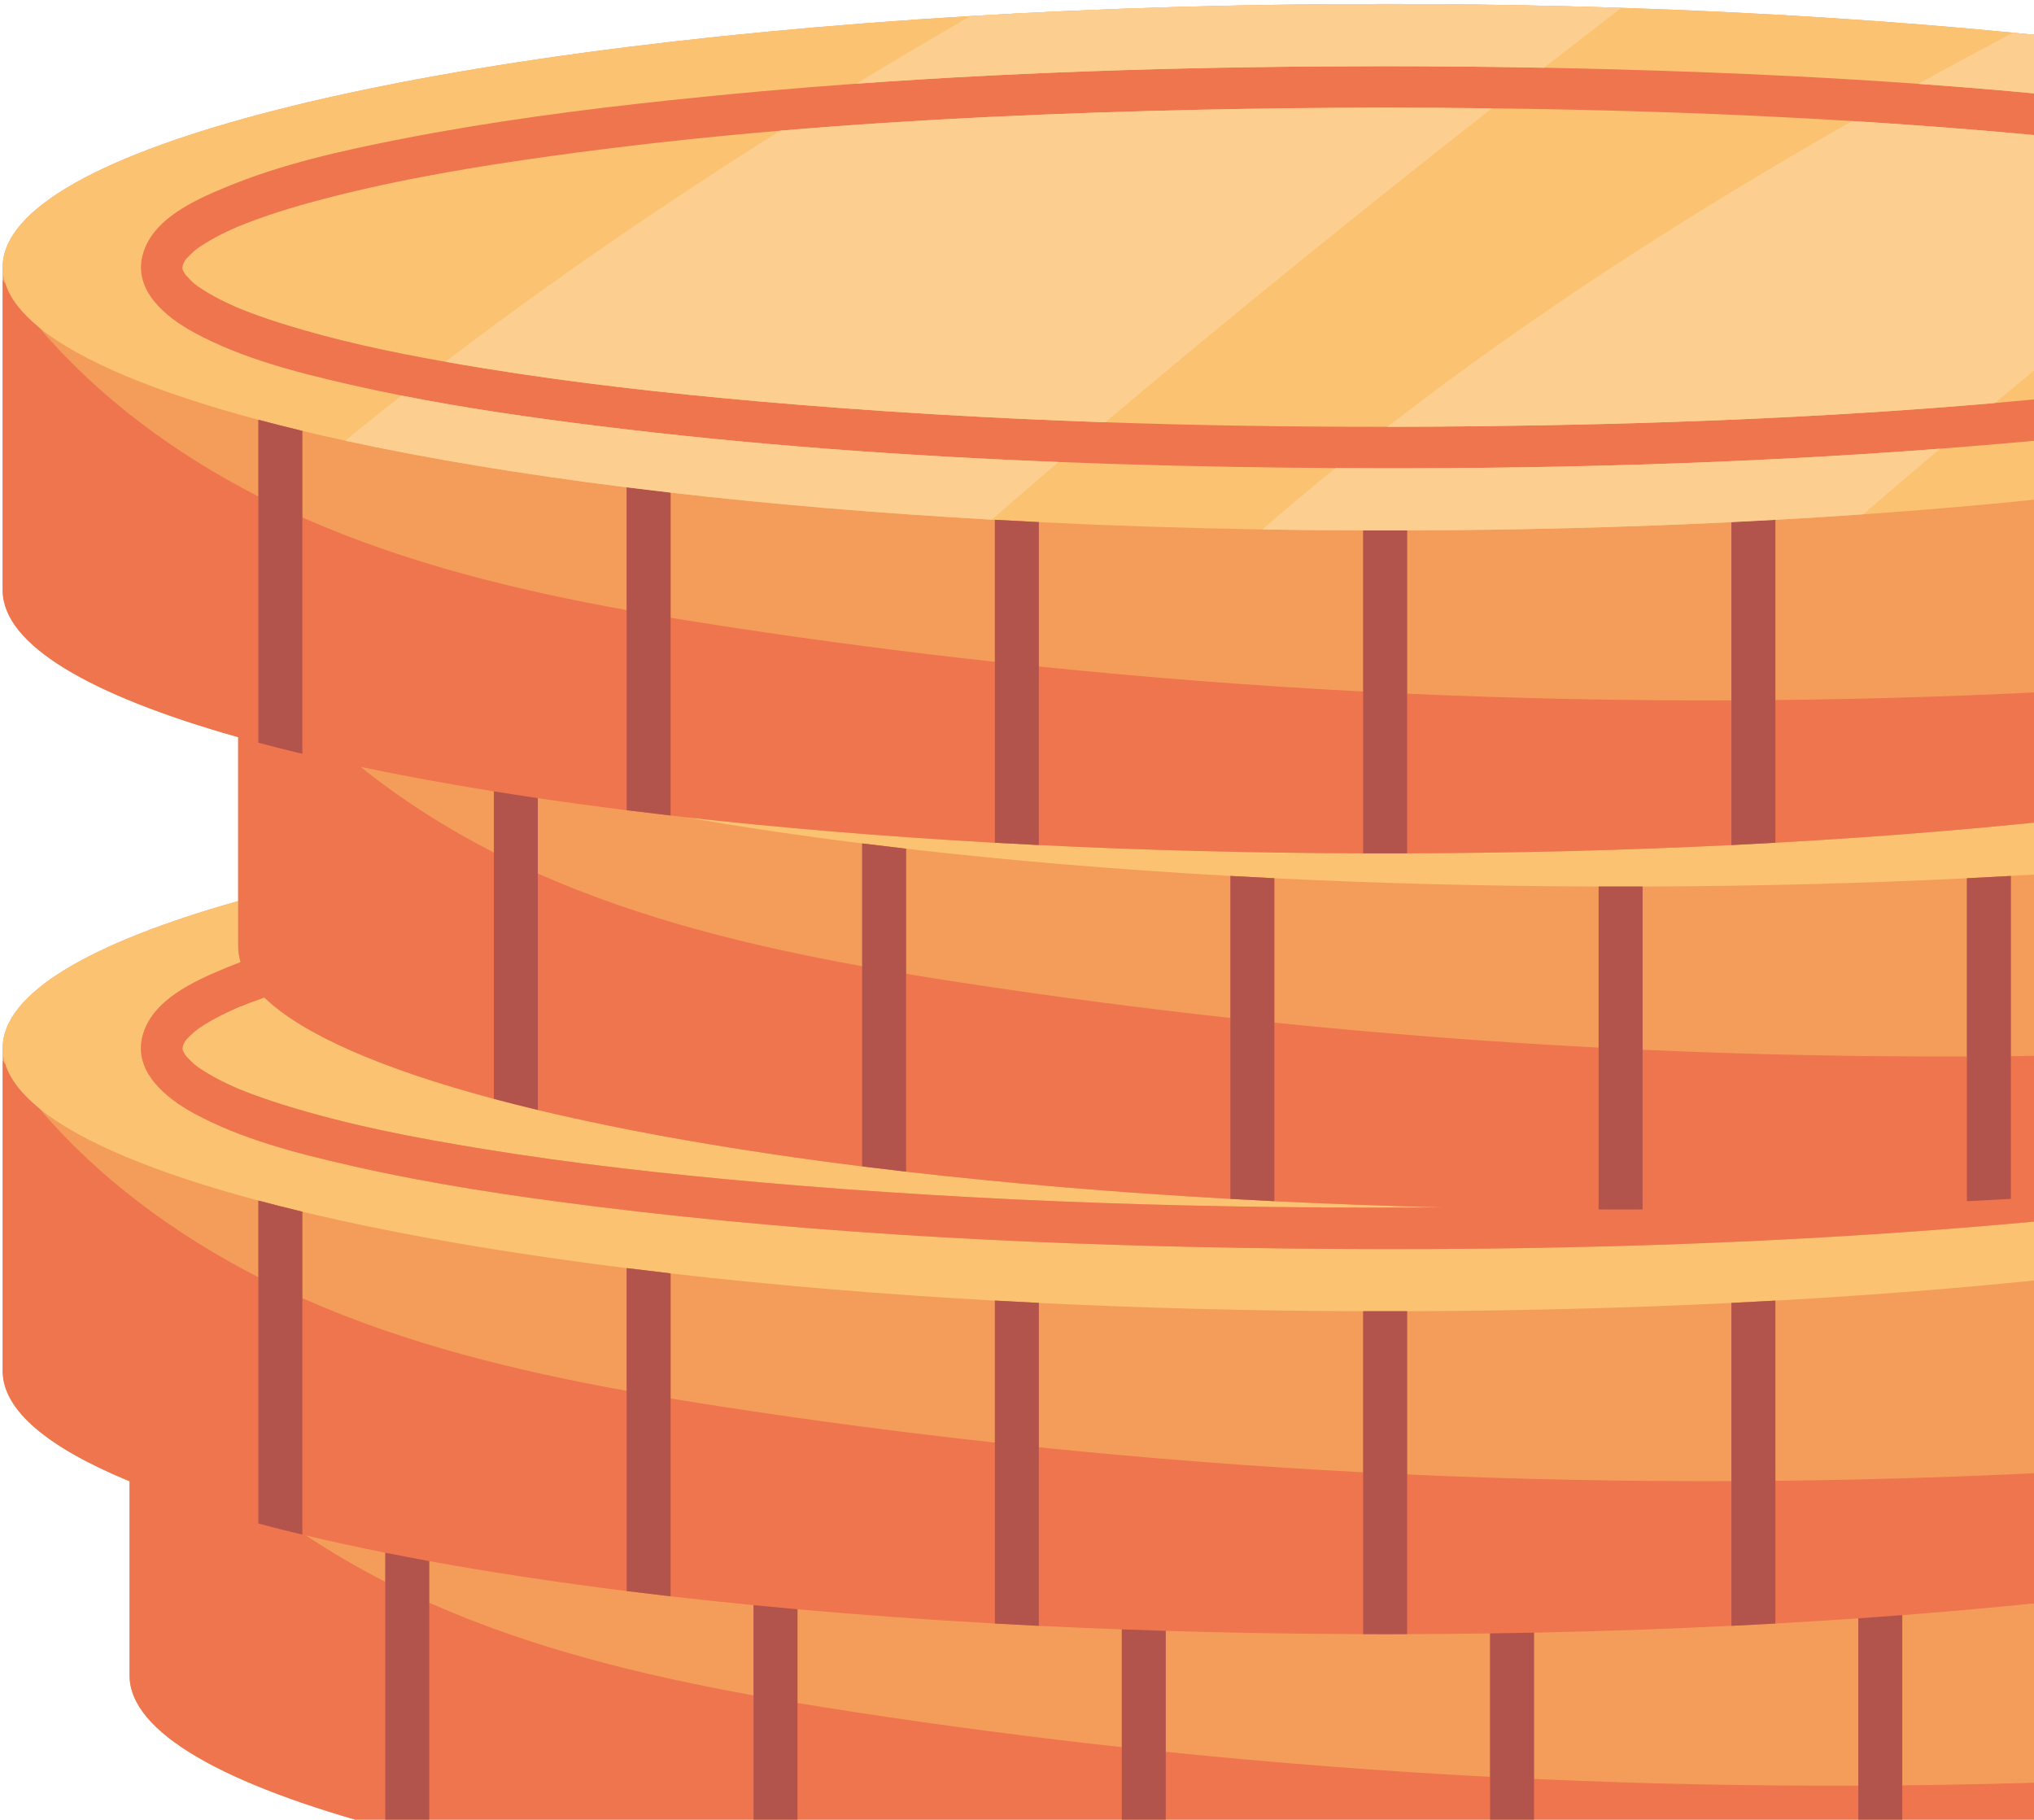 <svg width="427" height="382" viewBox="0 0 427 382" fill="none" xmlns="http://www.w3.org/2000/svg">
<g clip-path="url(#clip0_465_225087)">
<path d="M581.003 100.005V56.101C581.003 41.48 551.173 28.184 502.473 18.301C479.627 13.663 452.624 9.778 422.598 6.858C397.135 4.381 369.499 2.601 340.377 1.645C324.261 1.116 307.689 0.841 290.782 0.841C260.459 0.841 231.224 1.726 203.749 3.37C85.986 10.408 0.559 31.355 0.559 56.101V123.895C0.559 135.324 18.784 145.94 50.001 154.754V189.16C18.784 197.97 0.559 208.589 0.559 220.019V287.813C0.559 296.081 10.102 303.925 27.2 310.969V351.741C27.2 363.677 47.082 374.733 80.883 383.766C83.852 384.56 86.926 385.335 90.107 386.098C109.324 390.7 132.316 394.708 158.192 397.947C161.228 398.325 164.306 398.693 167.416 399.052C188.505 401.481 211.349 403.415 235.5 404.765C238.555 404.936 241.63 405.098 244.724 405.25C266.531 406.322 289.329 406.923 312.805 406.99C314.343 406.994 315.88 406.997 317.42 406.997C318.961 406.997 320.498 406.994 322.032 406.99C345.512 406.923 368.31 406.322 390.117 405.25C393.211 405.098 396.289 404.936 399.341 404.765C423.492 403.415 446.336 401.481 467.425 399.052C470.539 398.697 473.613 398.325 476.649 397.947C502.525 394.708 525.514 390.703 544.734 386.098C547.911 385.335 550.986 384.557 553.957 383.766C581.991 376.273 600.448 367.391 605.932 357.77C607.063 355.791 607.641 353.778 607.641 351.737V283.947C607.641 275.679 598.097 267.834 580.999 260.79V229.514C606.649 222.273 623.528 213.811 628.73 204.688C629.861 202.705 630.439 200.693 630.439 198.655V130.864C630.439 119.434 612.214 108.815 580.996 100.005H581.003Z" fill="#F49D5A"/>
<path d="M527.319 252.045C550.369 245.882 566.947 238.784 575.16 231.107C572.686 231.753 570.144 232.392 567.532 233.015C552.808 236.542 535.868 239.717 517.113 242.469C506.701 245.301 496.037 247.313 485.431 249.102C465.594 252.448 445.577 254.77 425.543 256.595C374.088 261.278 322.31 262.69 270.661 262.102C222.2 261.549 173.588 259.305 125.466 253.336C108.035 251.173 90.602 248.589 73.468 244.665C62.365 242.123 50.796 239.197 40.713 233.726C34.925 230.583 27.982 225.022 29.91 217.526C31.857 209.959 40.677 206.022 47.192 203.303C48.29 202.844 49.398 202.405 50.512 201.982C50.169 200.884 49.998 199.776 49.998 198.662V189.163C18.784 197.97 0.559 208.589 0.559 220.019C0.559 221.166 0.743 222.303 1.104 223.433C2.119 226.598 4.531 229.692 8.229 232.692C16.943 239.762 32.791 246.309 54.242 252.045C57.213 252.839 60.288 253.614 63.469 254.376C82.686 258.979 105.678 262.987 131.554 266.223C134.589 266.604 137.664 266.972 140.777 267.331C161.867 269.759 184.711 271.691 208.862 273.044C211.917 273.215 214.992 273.376 218.086 273.528C239.892 274.601 262.694 275.201 286.17 275.269C287.704 275.269 289.242 275.275 290.782 275.275C292.323 275.275 293.86 275.272 295.394 275.269C318.871 275.198 341.672 274.597 363.475 273.528C366.573 273.376 369.647 273.215 372.703 273.044C396.851 271.694 419.694 269.759 440.784 267.331C443.897 266.972 446.972 266.604 450.008 266.223C475.884 262.987 498.876 258.979 518.092 254.376C521.273 253.614 524.348 252.836 527.316 252.045H527.319Z" fill="#FBC371"/>
<path d="M46.417 226.895C47.363 227.373 48.329 227.816 49.298 228.252C49.527 228.355 49.76 228.452 49.992 228.552C50.034 228.571 50.086 228.591 50.147 228.616C50.699 228.843 51.255 229.062 51.81 229.279C54.265 230.231 56.755 231.081 59.268 231.872C72.942 236.171 87.127 238.874 101.25 241.177C120.473 244.316 139.851 246.473 159.248 248.182C207.086 252.393 255.185 253.83 303.204 253.472C291.06 253.178 279.149 252.739 267.522 252.167C264.425 252.015 261.351 251.854 258.295 251.683C234.144 250.333 211.301 248.401 190.214 245.973C187.101 245.614 184.026 245.246 180.99 244.865C155.114 241.626 132.122 237.621 112.906 233.015C109.725 232.253 106.65 231.475 103.682 230.683C80.299 224.431 63.576 217.216 55.492 209.41C54.491 209.758 53.493 210.12 52.501 210.495C51.823 210.753 51.151 211.021 50.476 211.289C50.215 211.393 50.082 211.444 50.021 211.467C49.96 211.496 49.837 211.551 49.608 211.654C48.678 212.071 47.744 212.488 46.833 212.94C45.131 213.783 43.458 214.703 41.892 215.779C41.559 216.008 41.24 216.247 40.91 216.483C42.073 215.643 40.991 216.421 40.733 216.657C40.219 217.119 39.741 217.603 39.253 218.091C39.208 218.136 39.169 218.178 39.131 218.22C39.144 218.198 39.157 218.175 39.173 218.156C39.157 218.178 39.144 218.201 39.127 218.223C38.869 218.511 38.795 218.682 38.898 218.559C38.84 218.643 38.788 218.724 38.737 218.811C38.633 218.989 38.546 219.218 38.433 219.409C38.44 219.531 38.368 219.803 38.304 220.019C38.304 220.055 38.304 220.087 38.297 220.119C38.313 220.181 38.327 220.255 38.346 220.352C38.359 220.423 38.381 220.497 38.414 220.575C38.375 220.51 38.33 220.436 38.281 220.355C38.42 220.588 38.501 220.856 38.653 221.082C38.785 221.282 38.93 221.492 39.047 221.699C39.567 222.202 40.025 222.758 40.571 223.239C40.762 223.407 40.955 223.568 41.149 223.724C40.943 223.559 41.004 223.61 41.175 223.746C41.259 223.814 41.343 223.882 41.424 223.953C41.32 223.866 41.24 223.801 41.181 223.753C41.288 223.837 41.437 223.946 41.592 224.053C43.142 225.109 44.75 226.055 46.423 226.898L46.417 226.895Z" fill="#FBC371"/>
<path d="M581.001 100.005V112.846C585.901 114.658 590.616 116.906 594.669 119.958C600.179 124.111 603.786 130.819 599.291 137.191C594.311 144.251 584.599 147.578 576.793 150.207C563.202 154.786 548.986 157.56 534.869 159.941C515.032 163.287 495.015 165.609 474.981 167.434C470.466 167.844 465.948 168.228 461.43 168.593C457.69 169.11 453.882 169.614 450.009 170.098C446.974 170.479 443.899 170.847 440.785 171.206C419.696 173.634 396.852 175.566 372.704 176.916C369.649 177.087 366.571 177.248 363.477 177.4C341.671 178.472 318.872 179.07 295.396 179.141C293.862 179.147 292.325 179.147 290.784 179.147C289.243 179.147 287.706 179.147 286.172 179.141C262.696 179.073 239.894 178.472 218.088 177.4C214.994 177.248 211.916 177.087 208.864 176.916C185.898 175.63 164.117 173.822 143.902 171.558C155.445 173.576 167.847 175.42 180.995 177.064C184.031 177.445 187.105 177.814 190.219 178.172C211.309 180.601 234.152 182.532 258.3 183.885C261.355 184.057 264.43 184.218 267.527 184.37C289.334 185.442 312.132 186.04 335.608 186.111C337.143 186.114 338.68 186.117 340.22 186.117C341.761 186.117 343.298 186.117 344.832 186.111C368.309 186.04 391.11 185.442 412.917 184.37C416.014 184.218 419.089 184.057 422.141 183.885C446.292 182.535 469.135 180.604 490.225 178.172C493.339 177.814 496.413 177.445 499.449 177.064C525.325 173.825 548.314 169.82 567.533 165.218C570.711 164.456 573.789 163.677 576.761 162.886C610.562 153.85 630.444 142.798 630.444 130.861C630.444 118.924 612.219 108.812 581.001 100.001V100.005Z" fill="#FBC371"/>
<path d="M8.226 68.771C16.939 75.841 32.787 82.39 54.242 88.126C57.213 88.921 60.288 89.699 63.469 90.458C66.382 91.156 69.383 91.84 72.467 92.512C89.723 96.262 109.602 99.559 131.554 102.308C134.589 102.689 137.664 103.057 140.777 103.415C161.667 105.822 184.281 107.74 208.18 109.09C208.407 109.103 208.633 109.116 208.862 109.129C211.917 109.3 214.992 109.461 218.086 109.613C233.285 110.359 248.965 110.876 265.019 111.147C272.002 111.264 279.055 111.335 286.17 111.354C287.704 111.36 289.242 111.36 290.782 111.36C292.323 111.36 293.86 111.36 295.394 111.354C318.871 111.286 341.672 110.685 363.475 109.613C366.573 109.461 369.647 109.3 372.703 109.129C378.929 108.78 385.072 108.392 391.121 107.969C408.519 106.748 425.136 105.221 440.784 103.419C443.897 103.06 446.972 102.692 450.008 102.311C475.884 99.072 498.876 95.067 518.092 90.461C521.273 89.699 524.348 88.921 527.316 88.129C561.118 79.096 580.999 68.041 580.999 56.104C580.999 41.483 551.17 28.187 502.47 18.304C479.624 13.666 452.62 9.781 422.594 6.862C397.132 4.384 369.495 2.605 340.374 1.649C324.258 1.119 307.686 0.845 290.779 0.845C260.456 0.845 231.221 1.73 203.746 3.374C85.986 10.408 0.559 31.355 0.559 56.101C0.559 57.248 0.743 58.388 1.108 59.518C2.122 62.683 4.534 65.774 8.229 68.771H8.226Z" fill="#FBC371"/>
<path d="M576.759 211.767V162.89C573.788 163.681 570.713 164.459 567.532 165.221V212.827C544.885 215.359 522.184 217.364 499.447 218.83V177.071C496.411 177.452 493.337 177.82 490.223 178.179V219.396C467.548 220.713 444.843 221.495 422.139 221.724V183.889C419.087 184.06 416.012 184.221 412.915 184.373V221.786C390.21 221.87 367.506 221.404 344.831 220.377V186.114C343.296 186.117 341.759 186.12 340.219 186.12C338.678 186.12 337.141 186.12 335.607 186.114V219.929C312.873 218.746 290.169 216.999 267.525 214.677V184.373C264.428 184.221 261.354 184.06 258.298 183.889V213.699C239.469 211.635 220.682 209.171 201.954 206.303C198.043 205.702 194.128 205.085 190.217 204.436V178.179C187.104 177.82 184.029 177.452 180.993 177.071V202.84C157.772 198.645 134.809 193.032 113.264 183.537C113.145 183.485 113.028 183.43 112.909 183.378V167.56C118.939 168.451 125.159 169.297 131.554 170.098C134.589 170.479 137.664 170.847 140.777 171.206C141.814 171.325 142.854 171.442 143.901 171.561C164.115 173.822 185.899 175.634 208.862 176.919C211.917 177.09 214.992 177.252 218.086 177.404C239.892 178.476 262.694 179.073 286.17 179.144C287.704 179.151 289.242 179.151 290.782 179.151C292.323 179.151 293.86 179.151 295.394 179.144C318.871 179.077 341.672 178.476 363.475 177.404C366.573 177.252 369.647 177.09 372.703 176.919C396.851 175.569 419.694 173.635 440.784 171.209C443.897 170.851 446.972 170.482 450.008 170.101C453.88 169.617 457.688 169.113 461.428 168.596C465.949 168.235 470.467 167.85 474.979 167.437C495.013 165.615 515.03 163.293 534.867 159.944C548.984 157.561 563.201 154.79 576.791 150.21C584.597 147.581 594.306 144.251 599.289 137.194C603.785 130.822 600.177 124.111 594.667 119.961C590.614 116.909 585.899 114.658 580.999 112.849V122.335C581.067 122.364 581.135 122.393 581.177 122.409C581.3 122.461 581.426 122.516 581.545 122.57C582.566 123.026 583.58 123.491 584.578 123.995C586.222 124.822 587.782 125.755 589.312 126.769C589.581 126.947 590.711 127.87 589.581 126.937C589.868 127.173 590.159 127.402 590.436 127.647C590.947 128.1 591.396 128.603 591.877 129.085C591.89 129.098 591.896 129.107 591.906 129.117C592.042 129.35 592.213 129.579 592.355 129.805C592.39 129.857 592.419 129.911 592.448 129.966C592.413 129.902 592.442 130.005 592.562 130.234C592.516 130.118 592.484 130.041 592.465 129.995C592.552 130.17 592.623 130.351 592.72 130.519C592.658 130.409 592.604 130.315 592.562 130.234C592.584 130.299 592.61 130.373 592.639 130.461C592.665 130.535 592.688 130.596 592.707 130.651C592.704 130.7 592.7 130.761 592.7 130.832C592.71 130.8 592.723 130.767 592.736 130.735C592.736 130.738 592.742 130.742 592.742 130.748C592.723 130.832 592.707 130.922 592.694 131.006C592.684 131.139 592.658 131.245 592.636 131.316C592.623 131.352 592.613 131.391 592.597 131.426C592.542 131.549 592.51 131.636 592.481 131.697C592.442 131.778 592.403 131.859 592.355 131.933C592.209 132.153 592.045 132.382 591.909 132.615C591.857 132.676 591.806 132.737 591.748 132.796C591.286 133.257 590.837 133.719 590.352 134.158C590.107 134.385 589.839 134.585 589.581 134.798C590.737 133.845 589.396 134.908 589.109 135.108C587.585 136.154 585.96 137.055 584.303 137.879C583.344 138.357 582.369 138.796 581.39 139.232C581.316 139.265 581.245 139.297 581.171 139.329C581.087 139.365 580.809 139.481 580.686 139.529C580.072 139.778 579.459 140.024 578.842 140.259C576.365 141.209 573.852 142.058 571.32 142.846C565.274 144.729 559.118 146.266 552.934 147.633C566.611 142.165 575.712 136.206 579.291 129.928C562.006 132.595 544.682 134.956 527.316 137.01V88.133C524.348 88.927 521.273 89.706 518.092 90.464V138.073C495.446 140.605 472.744 142.607 450.008 144.074V102.314C446.972 102.695 443.897 103.063 440.784 103.422V144.639C418.108 145.956 395.407 146.735 372.703 146.967V109.132C369.647 109.303 366.569 109.465 363.475 109.616V147.029C340.771 147.113 318.07 146.648 295.394 145.621V111.357C293.86 111.364 292.323 111.364 290.782 111.364C289.242 111.364 287.704 111.364 286.17 111.357V145.172C263.437 143.99 240.732 142.246 218.086 139.92V109.616C214.992 109.465 211.914 109.303 208.862 109.132V138.942C190.033 136.878 171.246 134.417 152.517 131.546C148.606 130.945 144.692 130.328 140.781 129.676V103.419C137.667 103.06 134.593 102.692 131.557 102.311V128.08C108.336 123.885 85.373 118.272 63.828 108.78C63.708 108.728 63.592 108.676 63.472 108.622V90.464C60.291 89.702 57.217 88.924 54.245 88.133V104.226C36.841 95.322 20.767 83.514 8.229 68.777C4.534 65.78 2.122 62.686 1.108 59.524C0.924 59.26 0.743 58.995 0.559 58.727V123.898C0.559 135.328 18.784 145.944 50.001 154.757V198.661C50.001 199.775 50.176 200.883 50.515 201.981C49.401 202.404 48.296 202.847 47.195 203.302C40.684 206.018 31.86 209.955 29.913 217.526C27.985 225.022 34.929 230.583 40.716 233.726C50.799 239.2 62.368 242.123 73.471 244.665C90.605 248.589 108.038 251.172 125.469 253.336C173.591 259.305 222.204 261.549 270.665 262.101C322.313 262.689 374.091 261.278 425.546 256.595C445.58 254.77 465.597 252.448 485.434 249.102C496.04 247.313 506.704 245.301 517.117 242.468C535.871 239.72 552.811 236.542 567.535 233.015C570.148 232.392 572.689 231.752 575.163 231.106C575.699 230.964 576.232 230.825 576.762 230.683C578.202 230.296 579.617 229.908 581.006 229.517C606.656 222.277 623.534 213.815 628.737 204.691C611.455 207.355 594.128 209.72 576.762 211.77L576.759 211.767ZM592.697 131.265C592.697 131.265 592.681 131.291 592.675 131.303C592.684 131.287 592.691 131.274 592.697 131.265ZM592.458 131.743C592.413 131.849 592.423 131.823 592.458 131.743V131.743ZM581.093 139.361C581.093 139.361 581.057 139.374 581.041 139.381C581.061 139.374 581.077 139.368 581.093 139.361ZM580.983 139.407C580.954 139.42 580.922 139.433 580.89 139.445C580.925 139.433 580.954 139.42 580.983 139.407ZM103.682 166.135V178.983C93.796 173.925 84.339 167.934 75.716 160.997C84.423 162.825 93.77 164.543 103.682 166.135ZM38.417 219.328C38.346 218.837 38.452 219.076 38.417 219.328V219.328ZM38.304 219.887C38.33 219.312 38.352 219.541 38.304 219.887V219.887ZM159.251 248.182C139.854 246.473 120.476 244.316 101.253 241.176C87.13 238.874 72.942 236.171 59.271 231.872C56.758 231.081 54.268 230.231 51.813 229.278C51.255 229.062 50.702 228.839 50.15 228.616C50.089 228.59 50.037 228.571 49.995 228.552C49.763 228.455 49.53 228.355 49.301 228.251C48.332 227.815 47.369 227.373 46.42 226.895C44.747 226.049 43.135 225.106 41.588 224.05C41.433 223.943 41.281 223.833 41.178 223.749C41.239 223.801 41.32 223.866 41.42 223.949C41.34 223.882 41.252 223.811 41.172 223.743C40.997 223.61 40.939 223.555 41.146 223.72C40.952 223.562 40.755 223.404 40.568 223.236C40.022 222.754 39.563 222.202 39.043 221.695C38.924 221.485 38.782 221.279 38.649 221.078C38.497 220.852 38.417 220.587 38.278 220.355C38.326 220.436 38.371 220.51 38.41 220.574C38.381 220.5 38.358 220.423 38.342 220.352C38.326 220.255 38.31 220.177 38.294 220.119C38.297 220.087 38.3 220.055 38.3 220.019C38.365 219.803 38.439 219.531 38.43 219.409C38.543 219.218 38.63 218.989 38.733 218.811C38.785 218.724 38.837 218.643 38.895 218.559C38.791 218.682 38.866 218.511 39.124 218.223C39.14 218.201 39.153 218.175 39.169 218.155C39.153 218.178 39.14 218.201 39.127 218.22C39.166 218.181 39.205 218.136 39.25 218.091C39.741 217.603 40.216 217.119 40.729 216.657C40.987 216.421 42.069 215.643 40.907 216.482C41.236 216.247 41.556 216.008 41.889 215.778C43.458 214.703 45.128 213.779 46.83 212.94C47.744 212.487 48.674 212.068 49.604 211.654C49.834 211.551 49.956 211.496 50.018 211.467C50.076 211.444 50.208 211.396 50.473 211.289C51.148 211.024 51.82 210.753 52.498 210.495C53.489 210.12 54.487 209.758 55.489 209.41C63.576 217.216 80.296 224.431 103.678 230.683C106.646 231.475 109.721 232.253 112.902 233.015C132.119 237.617 155.111 241.625 180.987 244.865C184.023 245.246 187.097 245.614 190.211 245.973C211.3 248.401 234.144 250.333 258.292 251.683C261.347 251.854 264.422 252.015 267.519 252.167C279.146 252.739 291.057 253.175 303.2 253.472C255.182 253.83 207.082 252.393 159.245 248.182H159.251Z" fill="#EE754D"/>
<path d="M553.958 315.975C550.987 316.77 547.912 317.545 544.734 318.31V365.915C522.088 368.447 499.387 370.453 476.65 371.919V330.25C477.586 330.102 478.516 329.953 479.44 329.801C493.563 327.499 506.518 324.941 518.093 322.17C521.274 321.407 524.349 320.629 527.317 319.835C555.347 312.342 573.808 303.463 579.292 293.839C562.01 296.507 544.682 298.868 527.317 300.922V252.044C524.349 252.839 521.274 253.614 518.093 254.376V301.981C495.446 304.513 472.745 306.519 450.008 307.985V266.222C446.972 266.603 443.898 266.972 440.784 267.33V308.547C418.109 309.865 395.408 310.643 372.703 310.876V273.04C369.648 273.211 366.57 273.373 363.476 273.525V310.94C340.772 311.021 318.07 310.559 295.395 309.532V275.269C293.861 275.269 292.323 275.275 290.783 275.275C289.242 275.275 287.705 275.272 286.171 275.269V309.083C263.437 307.901 240.733 306.157 218.086 303.832V273.525C214.992 273.373 211.915 273.211 208.863 273.04V302.85C190.034 300.786 171.247 298.325 152.518 295.454C148.607 294.853 144.692 294.236 140.781 293.584V267.327C137.668 266.968 134.593 266.6 131.557 266.219V291.988C108.336 287.793 85.373 282.18 63.828 272.685C63.709 272.633 63.593 272.581 63.473 272.53V254.373C60.292 253.61 57.217 252.832 54.246 252.041V268.134C36.841 259.23 20.767 247.426 8.233 232.689C4.535 229.688 2.122 226.598 1.108 223.429C0.924 223.164 0.743 222.9 0.562 222.635V287.809C0.562 296.077 10.106 303.922 27.204 310.966V351.737C27.204 363.674 47.086 374.729 80.887 383.762C83.855 384.557 86.93 385.332 90.111 386.094C109.328 390.697 132.32 394.705 158.196 397.944C161.232 398.322 164.309 398.69 167.42 399.048C188.509 401.477 211.353 403.412 235.504 404.762C238.559 404.933 241.634 405.094 244.728 405.246C266.535 406.318 289.333 406.919 312.809 406.987C314.346 406.99 315.884 406.993 317.424 406.993C318.965 406.993 320.502 406.99 322.036 406.987C345.516 406.919 368.314 406.318 390.121 405.246C393.215 405.094 396.293 404.933 399.345 404.762C423.496 403.412 446.339 401.477 467.429 399.048C470.542 398.693 473.617 398.322 476.653 397.944C502.529 394.705 525.518 390.7 544.737 386.094C547.915 385.332 550.99 384.554 553.961 383.762C581.995 376.27 600.452 367.388 605.936 357.767C588.658 360.435 571.327 362.796 553.961 364.85V315.972L553.958 315.975ZM80.884 332.069C75.168 329.146 69.593 325.906 64.239 322.35C69.516 323.604 75.067 324.812 80.884 325.971V332.069ZM158.192 355.926C134.971 351.727 112.008 346.118 90.466 336.622C90.347 336.571 90.228 336.519 90.108 336.464V327.731C102.865 330.056 116.737 332.159 131.551 334.016C134.587 334.394 137.662 334.765 140.775 335.124C146.456 335.776 152.266 336.393 158.192 336.974V355.923V355.926ZM235.501 366.784C216.672 364.72 197.885 362.256 179.153 359.388C175.242 358.788 171.327 358.171 167.416 357.518V337.84C180.713 339.028 194.555 340.033 208.859 340.834C211.915 341.005 214.989 341.166 218.083 341.318C223.822 341.599 229.629 341.848 235.501 342.064V366.784ZM312.806 373.014C290.072 371.832 267.371 370.085 244.725 367.763V342.374C258.251 342.785 272.086 343.017 286.168 343.059C287.702 343.062 289.239 343.066 290.78 343.066C292.32 343.066 293.858 343.062 295.392 343.059C301.241 343.043 307.047 342.991 312.806 342.911V373.014ZM390.117 374.871C367.413 374.955 344.712 374.49 322.033 373.463V342.749C336.176 342.462 350.015 341.98 363.473 341.318C366.57 341.166 369.645 341.005 372.7 340.834C378.581 340.504 384.391 340.143 390.114 339.745V374.871H390.117ZM467.426 372.478C444.75 373.792 422.046 374.574 399.341 374.807V339.07C413.765 337.963 427.617 336.639 440.784 335.124C443.898 334.762 446.972 334.397 450.008 334.016C455.97 333.267 461.78 332.482 467.426 331.658V372.481V372.478Z" fill="#EE754D"/>
<path d="M40.719 69.801C50.802 75.276 62.371 78.198 73.474 80.74C77.072 81.564 80.686 82.329 84.31 83.046C97.932 85.733 111.704 87.707 125.472 89.412C157.568 93.394 189.881 95.716 222.223 96.989C238.371 97.622 254.529 97.993 270.668 98.177C273.897 98.216 277.13 98.242 280.363 98.264C322.684 98.539 365.074 97.412 407.282 94.195C413.38 93.73 419.468 93.223 425.552 92.671C445.586 90.846 465.603 88.527 485.44 85.178C499.557 82.794 513.774 80.023 527.367 75.444C535.17 72.815 544.879 69.488 549.862 62.428C554.358 56.056 550.75 49.345 545.237 45.191C537.399 39.288 527.077 36.387 517.749 33.858C508.638 31.388 499.385 29.437 490.081 27.79C483.583 26.64 477.056 25.636 470.535 24.706C448.05 21.498 425.426 19.218 402.754 17.6C378.729 15.882 354.645 14.907 330.604 14.354C328.44 14.306 326.279 14.261 324.115 14.219C313.008 14.009 301.898 13.906 290.788 13.902C253.78 13.912 216.706 14.91 179.769 17.568C166.601 18.517 153.45 19.674 140.328 21.075C121.561 23.078 102.796 25.545 84.268 29.172C71.74 31.627 59.022 34.446 47.204 39.378C40.693 42.094 31.87 46.034 29.922 53.601C27.994 61.097 34.938 66.659 40.725 69.801H40.719ZM41.161 59.818C40.939 59.641 40.99 59.686 41.161 59.818V59.818ZM41.171 59.825C41.236 59.877 41.316 59.941 41.42 60.032C41.339 59.964 41.252 59.893 41.171 59.825ZM543.038 56.938C542.963 57.105 542.983 57.057 543.038 56.938V56.938ZM543.231 56.54C543.241 56.524 543.251 56.511 543.257 56.502C543.247 56.514 543.238 56.527 543.231 56.54ZM38.416 55.407C38.345 54.916 38.452 55.155 38.416 55.407V55.407ZM38.303 55.965C38.329 55.391 38.352 55.62 38.303 55.965V55.965ZM38.274 56.434C38.323 56.514 38.368 56.589 38.407 56.653C38.377 56.579 38.355 56.502 38.339 56.431C38.323 56.334 38.306 56.256 38.29 56.198C38.294 56.169 38.297 56.133 38.297 56.101C38.361 55.885 38.436 55.61 38.426 55.491C38.536 55.3 38.626 55.071 38.73 54.893C38.778 54.806 38.833 54.725 38.891 54.641C38.788 54.764 38.862 54.593 39.12 54.305C39.133 54.283 39.149 54.26 39.166 54.234C39.149 54.257 39.136 54.279 39.12 54.302C39.159 54.26 39.201 54.218 39.246 54.17C39.737 53.682 40.212 53.198 40.725 52.733C40.984 52.497 42.066 51.718 40.903 52.561C41.233 52.326 41.552 52.083 41.885 51.854C43.455 50.779 45.124 49.855 46.826 49.015C47.74 48.563 48.67 48.143 49.601 47.73C49.823 47.633 49.946 47.575 50.008 47.546C50.066 47.523 50.198 47.475 50.469 47.368C51.144 47.1 51.816 46.832 52.494 46.574C57.849 44.545 63.359 42.94 68.901 41.513C84.281 37.553 100.009 34.944 115.725 32.757C131.682 30.538 147.711 28.801 163.782 27.435C193.107 24.941 222.562 23.688 251.932 23.033C264.877 22.745 277.824 22.606 290.772 22.603C298.239 22.606 305.713 22.648 313.183 22.739C338.4 23.039 363.624 23.863 388.799 25.413C405.151 26.421 421.48 27.735 437.767 29.414C452.126 30.894 466.469 32.66 480.715 35.008C484.519 35.632 488.317 36.3 492.109 37.014C504.802 39.407 517.659 42.159 529.735 46.838C530.293 47.055 530.846 47.278 531.398 47.501C531.469 47.53 531.605 47.588 531.689 47.623C531.824 47.681 531.96 47.739 532.092 47.801C533.113 48.256 534.127 48.721 535.125 49.225C536.769 50.055 538.329 50.985 539.86 52.003C540.124 52.18 541.258 53.104 540.124 52.171C540.412 52.406 540.703 52.639 540.98 52.884C541.494 53.337 541.94 53.84 542.421 54.322C542.434 54.334 542.443 54.344 542.453 54.354C542.585 54.586 542.753 54.819 542.899 55.042C542.931 55.093 542.96 55.145 542.986 55.197C542.986 55.203 542.996 55.219 543.009 55.239C543.092 55.41 543.167 55.591 543.264 55.755C543.199 55.646 543.147 55.552 543.102 55.471C543.125 55.536 543.154 55.61 543.183 55.697C543.209 55.772 543.228 55.833 543.247 55.888C543.244 55.936 543.244 55.998 543.244 56.072C543.257 56.04 543.267 56.007 543.28 55.972C543.28 55.978 543.286 55.982 543.286 55.985C543.264 56.075 543.248 56.169 543.235 56.263C543.225 56.379 543.202 56.469 543.183 56.534C543.17 56.576 543.157 56.618 543.141 56.657C543.096 56.766 543.063 56.847 543.038 56.905C542.999 56.996 542.954 57.083 542.902 57.16C542.753 57.38 542.592 57.609 542.459 57.842C542.408 57.907 542.353 57.968 542.295 58.026C541.833 58.488 541.384 58.95 540.9 59.392C540.651 59.618 540.383 59.818 540.124 60.032C541.281 59.079 539.944 60.145 539.656 60.342C538.132 61.388 536.507 62.292 534.85 63.113C533.891 63.591 532.913 64.03 531.937 64.469C531.873 64.498 531.802 64.527 531.731 64.556C531.676 64.579 531.362 64.711 531.23 64.763C530.616 65.008 530.006 65.254 529.386 65.49C526.909 66.439 524.396 67.289 521.864 68.077C515.54 70.047 509.104 71.636 502.635 73.047C486.076 76.664 469.263 79.141 452.442 81.15C441.223 82.494 429.977 83.637 418.715 84.609C382.698 87.723 346.5 89.079 310.376 89.48C304.004 89.551 297.632 89.589 291.257 89.599C271.507 89.622 251.748 89.328 232.008 88.646C207.712 87.81 183.438 86.389 159.228 84.257C139.831 82.549 120.453 80.391 101.23 77.252C98.646 76.832 96.059 76.396 93.472 75.941C81.929 73.906 70.416 71.458 59.244 67.948C56.732 67.156 54.242 66.304 51.787 65.354C51.228 65.138 50.676 64.915 50.124 64.692C50.066 64.669 50.014 64.647 49.972 64.631C49.739 64.531 49.507 64.43 49.274 64.327C48.306 63.891 47.343 63.449 46.394 62.971C44.721 62.124 43.109 61.181 41.562 60.125C41.397 60.012 41.245 59.899 41.136 59.815C40.935 59.651 40.732 59.486 40.538 59.315C39.992 58.833 39.534 58.278 39.014 57.774C38.894 57.567 38.752 57.357 38.62 57.157C38.468 56.931 38.387 56.666 38.248 56.434H38.274Z" fill="#EE754D"/>
<path d="M90.107 327.731C86.964 327.156 83.89 326.571 80.883 325.971V383.765C83.851 384.56 86.925 385.335 90.107 386.097V327.728V327.731Z" fill="#B2534C"/>
<path d="M167.415 337.843C164.312 337.562 161.237 337.275 158.191 336.978V397.95C161.227 398.328 164.305 398.696 167.415 399.055V337.843Z" fill="#B2534C"/>
<path d="M244.724 342.374C241.63 342.281 238.558 342.177 235.5 342.064V404.765C238.555 404.936 241.63 405.098 244.724 405.25V342.374Z" fill="#B2534C"/>
<path d="M322.036 342.749C318.974 342.81 315.899 342.865 312.809 342.911V406.99C314.346 406.993 315.883 406.997 317.424 406.997C318.964 406.997 320.502 406.993 322.036 406.99V342.749Z" fill="#B2534C"/>
<path d="M399.341 339.071C396.289 339.307 393.218 339.529 390.117 339.746V405.25C393.211 405.098 396.289 404.936 399.341 404.765V339.071Z" fill="#B2534C"/>
<path d="M63.469 254.376C60.288 253.614 57.214 252.836 54.242 252.044V319.835C57.214 320.629 60.288 321.408 63.469 322.17V254.376Z" fill="#B2534C"/>
<path d="M140.779 267.33C137.665 266.971 134.591 266.603 131.555 266.222V334.016C134.591 334.394 137.665 334.765 140.779 335.124V267.33Z" fill="#B2534C"/>
<path d="M208.859 340.834C211.915 341.005 214.989 341.167 218.083 341.319V273.525C214.989 273.373 211.911 273.212 208.859 273.041V340.831V340.834Z" fill="#B2534C"/>
<path d="M286.168 343.059C287.702 343.062 289.239 343.066 290.78 343.066C292.32 343.066 293.858 343.062 295.392 343.059V275.269C293.858 275.269 292.32 275.275 290.78 275.275C289.239 275.275 287.702 275.272 286.168 275.269V343.059Z" fill="#B2534C"/>
<path d="M363.477 341.322C366.574 341.17 369.648 341.009 372.704 340.837V273.047C369.648 273.218 366.571 273.38 363.477 273.531V341.325V341.322Z" fill="#B2534C"/>
<path d="M112.907 167.56C109.781 167.098 106.707 166.623 103.684 166.135V230.683C106.652 231.474 109.726 232.253 112.907 233.015V167.56Z" fill="#B2534C"/>
<path d="M180.992 244.861C184.028 245.242 187.103 245.61 190.216 245.969V178.175C187.103 177.817 184.028 177.448 180.992 177.067V244.861Z" fill="#B2534C"/>
<path d="M258.297 251.683C261.352 251.854 264.427 252.015 267.524 252.167V184.377C264.427 184.225 261.352 184.063 258.297 183.892V251.683Z" fill="#B2534C"/>
<path d="M335.605 253.904C337.14 253.911 338.677 253.911 340.217 253.911C341.758 253.911 343.295 253.911 344.829 253.904V186.114C343.295 186.117 341.758 186.12 340.217 186.12C338.677 186.12 337.14 186.12 335.605 186.114V253.904Z" fill="#B2534C"/>
<path d="M412.918 252.167C416.015 252.015 419.09 251.854 422.142 251.683V183.892C419.09 184.063 416.015 184.225 412.918 184.377V252.167Z" fill="#B2534C"/>
<path d="M54.242 155.917C57.214 156.708 60.288 157.486 63.469 158.249V90.455C60.288 89.693 57.214 88.914 54.242 88.123V155.917Z" fill="#B2534C"/>
<path d="M140.779 171.206V103.412C137.665 103.053 134.591 102.685 131.555 102.304V170.095C134.591 170.476 137.665 170.844 140.779 171.203V171.206Z" fill="#B2534C"/>
<path d="M218.083 109.609C214.989 109.458 211.911 109.296 208.859 109.125V176.919C211.915 177.09 214.989 177.251 218.083 177.403V109.609Z" fill="#B2534C"/>
<path d="M295.392 111.351C293.858 111.357 292.32 111.357 290.78 111.357C289.239 111.357 287.702 111.357 286.168 111.351V179.141C287.702 179.148 289.239 179.148 290.78 179.148C292.32 179.148 293.858 179.148 295.392 179.141V111.351Z" fill="#B2534C"/>
<path d="M372.704 109.125C369.648 109.296 366.571 109.458 363.477 109.609V177.403C366.574 177.251 369.648 177.09 372.704 176.919V109.125Z" fill="#B2534C"/>
<path d="M290.782 13.905C301.892 13.909 313.002 14.012 324.109 14.222C329.518 10.017 334.944 5.825 340.38 1.645C324.264 1.116 307.692 0.841 290.785 0.841C260.462 0.841 231.227 1.726 203.752 3.37C195.701 8.021 187.701 12.752 179.766 17.571C216.703 14.913 253.776 13.915 290.785 13.905H290.782Z" fill="#FCCF91"/>
<path d="M131.555 102.307C134.591 102.688 137.665 103.057 140.779 103.415C161.668 105.821 184.282 107.74 208.182 109.09C212.845 105.036 217.525 101.003 222.218 96.991C189.876 95.722 157.563 93.397 125.467 89.415C111.699 87.706 97.927 85.733 84.305 83.049C80.329 86.165 76.379 89.318 72.465 92.512C89.721 96.261 109.599 99.559 131.551 102.307H131.555Z" fill="#FCCF91"/>
<path d="M159.253 84.26C183.459 86.392 207.733 87.813 232.033 88.649C258.632 66.168 285.742 44.254 313.194 22.742C305.724 22.654 298.251 22.609 290.784 22.606C277.836 22.612 264.888 22.748 251.944 23.035C222.573 23.691 193.119 24.944 163.794 27.438C139.655 42.627 116.143 58.701 93.5 75.944C96.084 76.399 98.671 76.835 101.258 77.255C120.481 80.391 139.859 82.548 159.256 84.26H159.253Z" fill="#FCCF91"/>
<path d="M470.527 24.708C477.048 25.638 483.575 26.64 490.073 27.793C494.197 24.618 498.331 21.456 502.471 18.301C479.625 13.663 452.622 9.778 422.596 6.858C415.946 10.388 409.325 13.966 402.746 17.603C425.418 19.224 448.042 21.501 470.527 24.708Z" fill="#FCCF91"/>
<path d="M291.281 89.602C297.657 89.596 304.029 89.554 310.401 89.483C346.525 89.079 382.723 87.726 418.74 84.612C439.1 67.724 459.802 51.23 480.73 35.008C466.484 32.66 452.141 30.897 437.782 29.414C421.491 27.735 405.165 26.42 388.814 25.413C354.857 44.755 322.018 65.767 291.284 89.602H291.281Z" fill="#FCCF91"/>
<path d="M280.357 98.267C275.177 102.472 270.061 106.761 265.02 111.147C272.002 111.263 279.056 111.335 286.171 111.354C287.705 111.36 289.242 111.36 290.783 111.36C292.323 111.36 293.86 111.36 295.394 111.354C318.871 111.286 341.672 110.685 363.476 109.613C366.573 109.461 369.648 109.3 372.703 109.129C378.93 108.78 385.072 108.392 391.122 107.969C396.476 103.348 401.863 98.758 407.273 94.201C365.068 97.418 322.679 98.545 280.354 98.27L280.357 98.267Z" fill="#FCCF91"/>
</g>
<defs>
<clipPath id="clip0_465_225087">
<rect width="629.884" height="406.159" fill="white" transform="translate(0.559 0.841)"/>
</clipPath>
</defs>
</svg>
